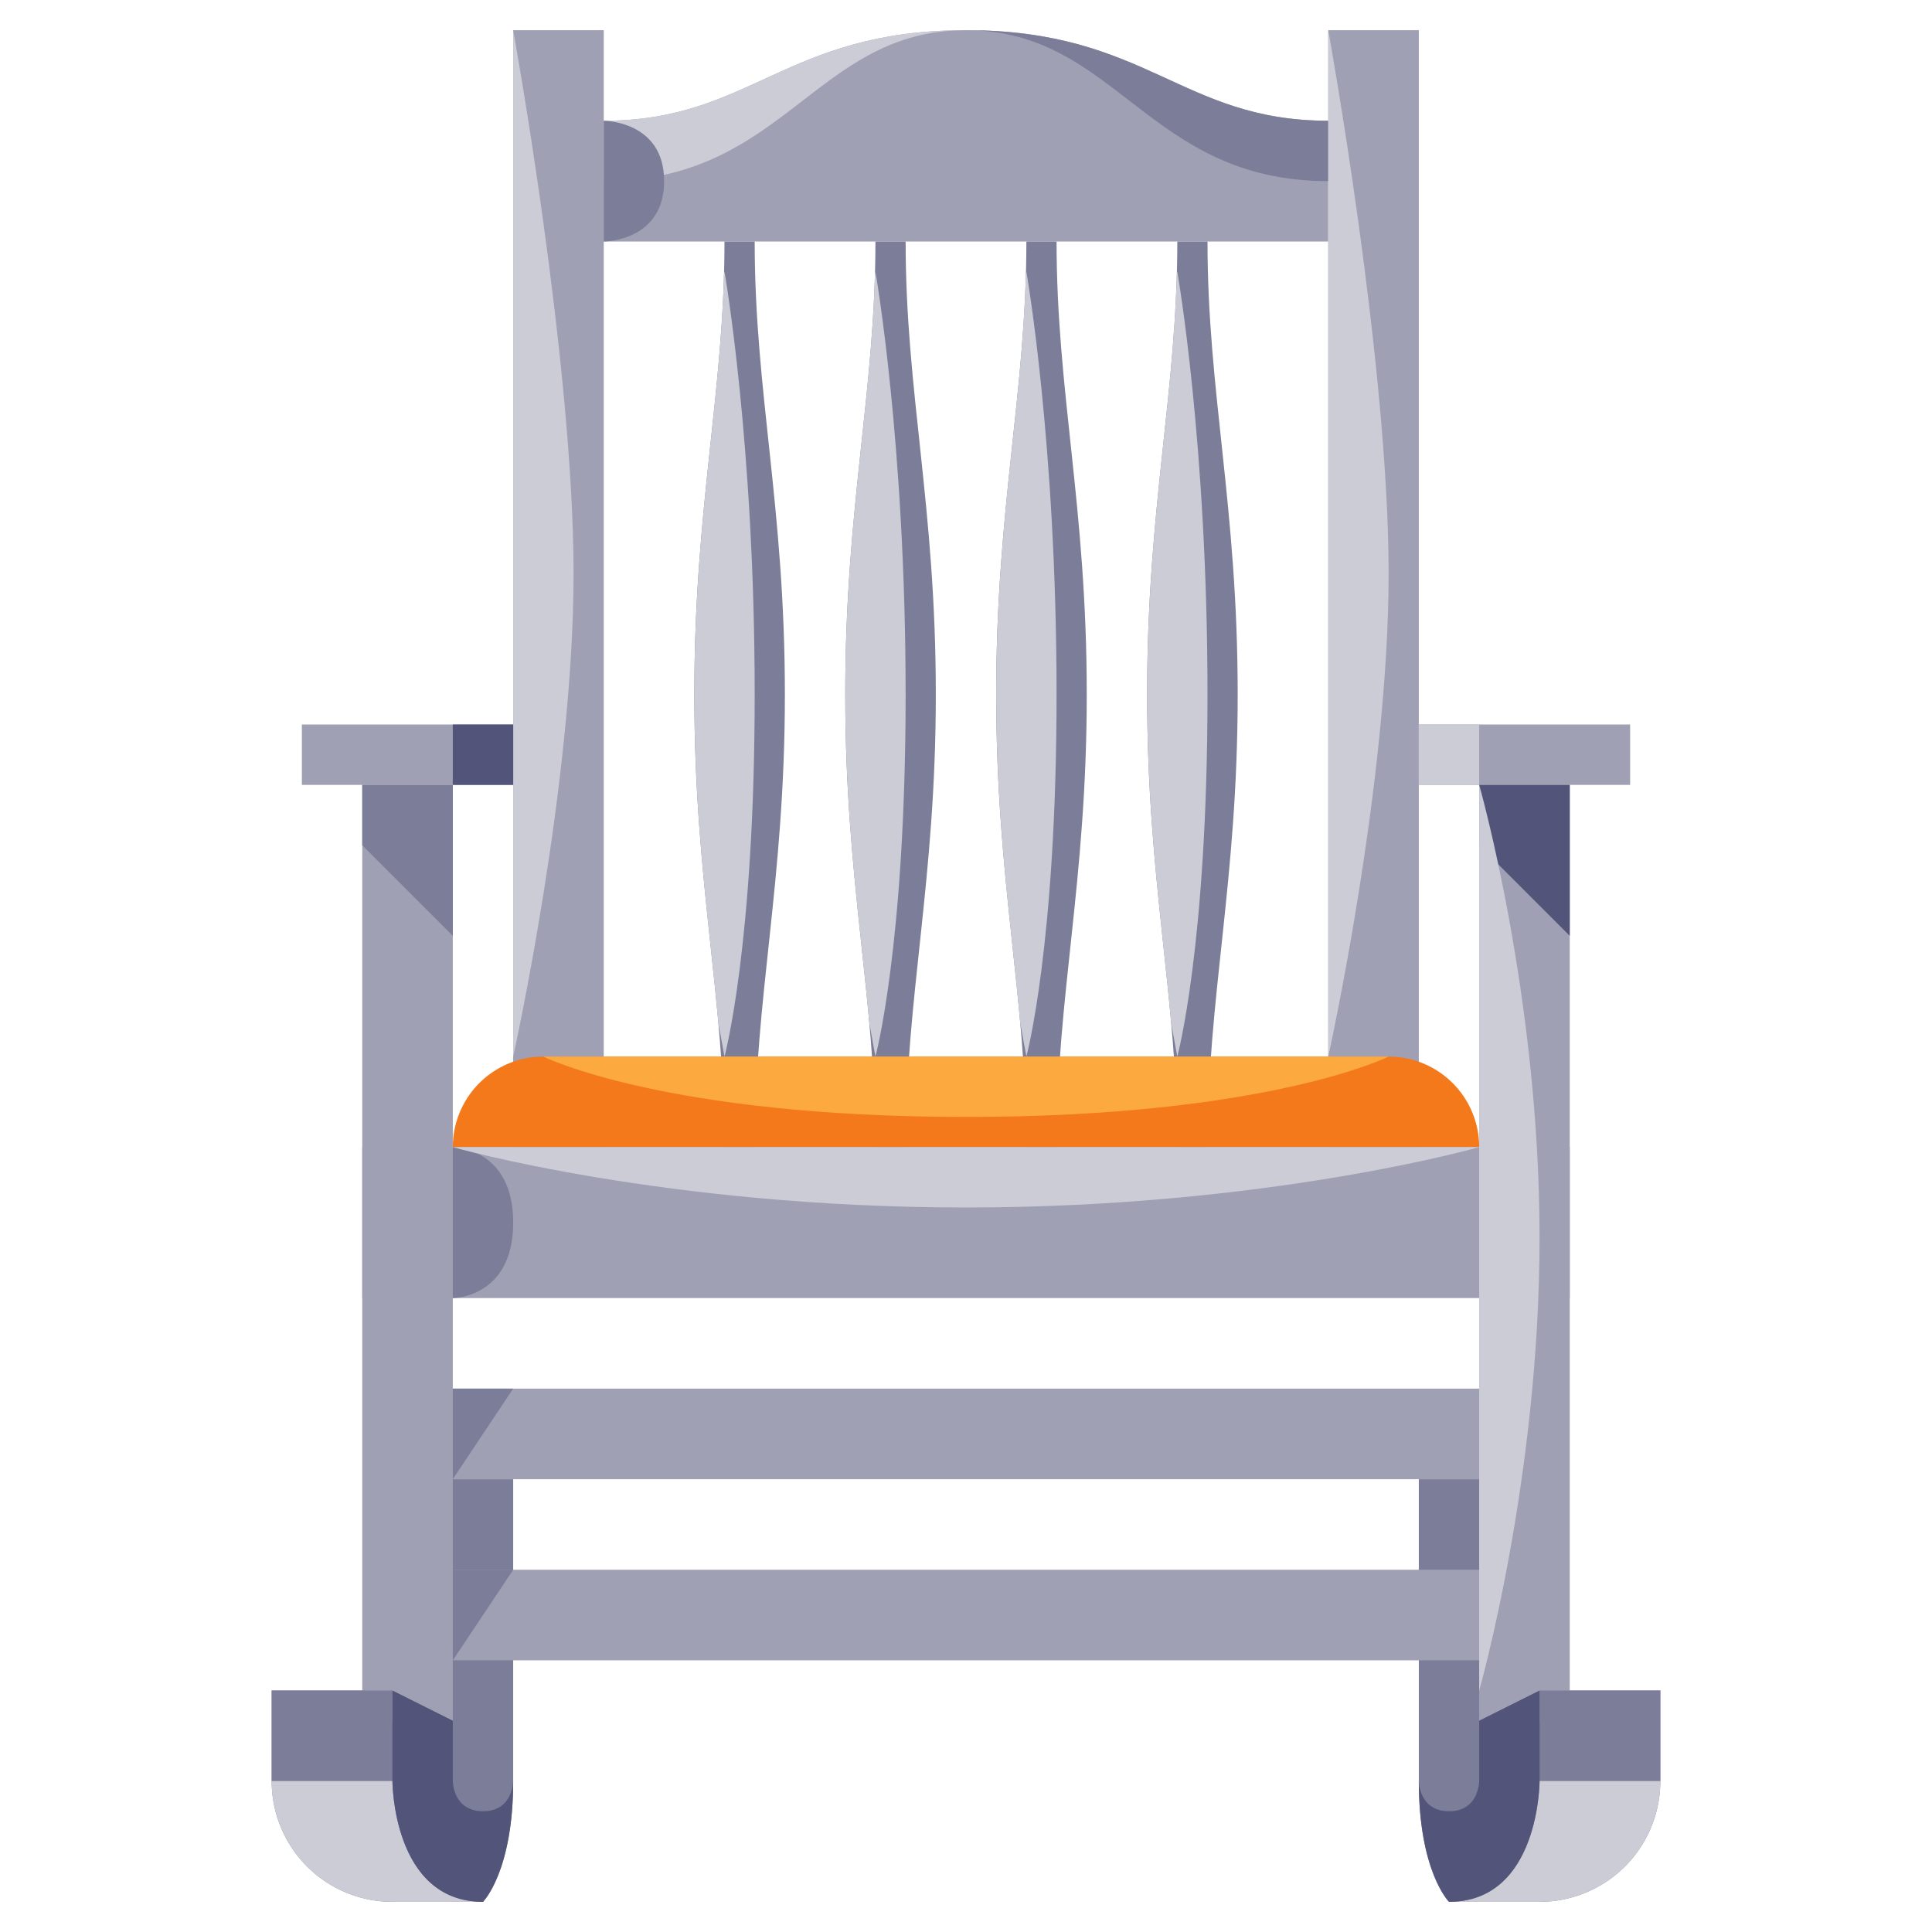<svg height="512" viewBox="0 0 512 512" width="512" xmlns="http://www.w3.org/2000/svg"><g id="Rocking_Chair" data-name="Rocking Chair"><path d="m440 448h-32v-56h-32l.003 80c-.003 24 7.997 32 7.997 32h24a32 32 0 0 0 32-32z" fill="#7c7d98"/><path d="m72 448h32v-56h32l-.003 80c.003 24-7.997 32-7.997 32h-24a32 32 0 0 1 -32-32z" fill="#7c7d98"/><path d="m96 208h24v248h-24z" fill="#9fa0b3"/><path d="m136 8h24v296h-24z" fill="#9fa0b3"/><path d="m136 8v272s16-72 16-128-16-144-16-144z" fill="#cbccd6"/><path d="m352 8h24v296h-24z" fill="#9fa0b3"/><path d="m256 8c-48 0-57 24-96 24v32h192v-32c-39 0-48-24-96-24z" fill="#9fa0b3"/><path d="m160 32v16c48 0 56-40 96-40-48 0-57 24-96 24z" fill="#cbccd6"/><g fill="#7c7d98"><path d="m352 32v16c-48 0-56-40-96-40 48 0 57 24 96 24z"/><path d="m200 64h-8c0 40-8 70-8 120s8 80 8 120h8c0-40 8-70 8-120s-8-80-8-120z"/><path d="m240 64h-8c0 40-8 70-8 120s8 80 8 120h8c0-40 8-70 8-120s-8-80-8-120z"/><path d="m280 64h-8c0 40-8 70-8 120s8 80 8 120h8c0-40 8-70 8-120s-8-80-8-120z"/><path d="m320 64h-8c0 40-8 70-8 120s8 80 8 120h8c0-40 8-70 8-120s-8-80-8-120z"/></g><path d="m96 304h320v40h-320z" fill="#9fa0b3"/><path d="m144 280h224a24 24 0 0 1 24 24 0 0 0 0 1 0 0h-272a0 0 0 0 1 0 0 24 24 0 0 1 24-24z" fill="#f4791a"/><path d="m392 208h24v248h-24z" fill="#9fa0b3"/><path d="m80 192h56v16h-56z" fill="#9fa0b3"/><path d="m120 192h16v16h-16z" fill="#525479"/><path d="m376 192h56v16h-56z" fill="#9fa0b3"/><path d="m376 192h16v16h-16z" fill="#cbccd6"/><path d="m72 448h32v24h-32z" fill="#7c7d98"/><path d="m104 472s.003 32 24 32h-24a32 32 0 0 1 -32-32z" fill="#cbccd6"/><path d="m104 448v24s.003 32 24 32c0 0 7.997-8 7.997-32 0 0 .003 8-7.997 8s-8-8-8-8v-16z" fill="#525479"/><path d="m408 448h32v24h-32z" fill="#7c7d98" transform="matrix(-1 0 0 -1 848 920)"/><path d="m408 472s-.003 32-24 32h24a32 32 0 0 0 32-32z" fill="#cbccd6"/><path d="m408 448v24s-.003 32-24 32c0 0-7.997-8-7.997-32 0 0-.003 8 7.997 8s8-8 8-8v-16z" fill="#525479"/><path d="m112 416h288v24h-288z" fill="#9fa0b3"/><path d="m112 368h288v24h-288z" fill="#9fa0b3"/><path d="m352 8v272s16-72 16-128-16-144-16-144z" fill="#cbccd6"/><path d="m160 32v32s16 0 16-16-16-16-16-16z" fill="#7c7d98"/><path d="m200 184c0-66.56-8-112-8-112s-.059.224-.129.492c-.993 35.925-7.871 65.111-7.871 111.508 0 35.549 4.034 60.993 6.372 87.104.983 5.511 1.628 8.896 1.628 8.896s8-29.44 8-96z" fill="#cbccd6"/><path d="m240 184c0-66.56-8-112-8-112s-.059.224-.129.492c-.993 35.925-7.871 65.111-7.871 111.508 0 35.549 4.034 60.993 6.372 87.104.983 5.511 1.628 8.896 1.628 8.896s8-29.44 8-96z" fill="#cbccd6"/><path d="m280 184c0-66.56-8-112-8-112s-.059.224-.129.492c-.993 35.925-7.871 65.111-7.871 111.508 0 35.549 4.034 60.993 6.372 87.104.983 5.511 1.628 8.896 1.628 8.896s8-29.44 8-96z" fill="#cbccd6"/><path d="m320 184c0-66.56-8-112-8-112s-.059.224-.129.492c-.993 35.925-7.871 65.111-7.871 111.508 0 35.549 4.034 60.993 6.372 87.104.983 5.511 1.628 8.896 1.628 8.896s8-29.44 8-96z" fill="#cbccd6"/><path d="m392 224 24 24v-40h-24z" fill="#525479"/><path d="m96 224 24 24v-40h-24z" fill="#7c7d98"/><path d="m392 208v240s16-56 16-120-16-120-16-120z" fill="#cbccd6"/><path d="m120 304v40s16 0 16-20-16-20-16-20z" fill="#7c7d98"/><path d="m120 392v-24h16z" fill="#7c7d98"/><path d="m120 440v-24h16z" fill="#7c7d98"/><path d="m120 304s56 16 136 16 136-16 136-16z" fill="#cbccd6"/><path d="m144 280s32 16 112 16 112-16 112-16z" fill="#fcaa40"/></g></svg>